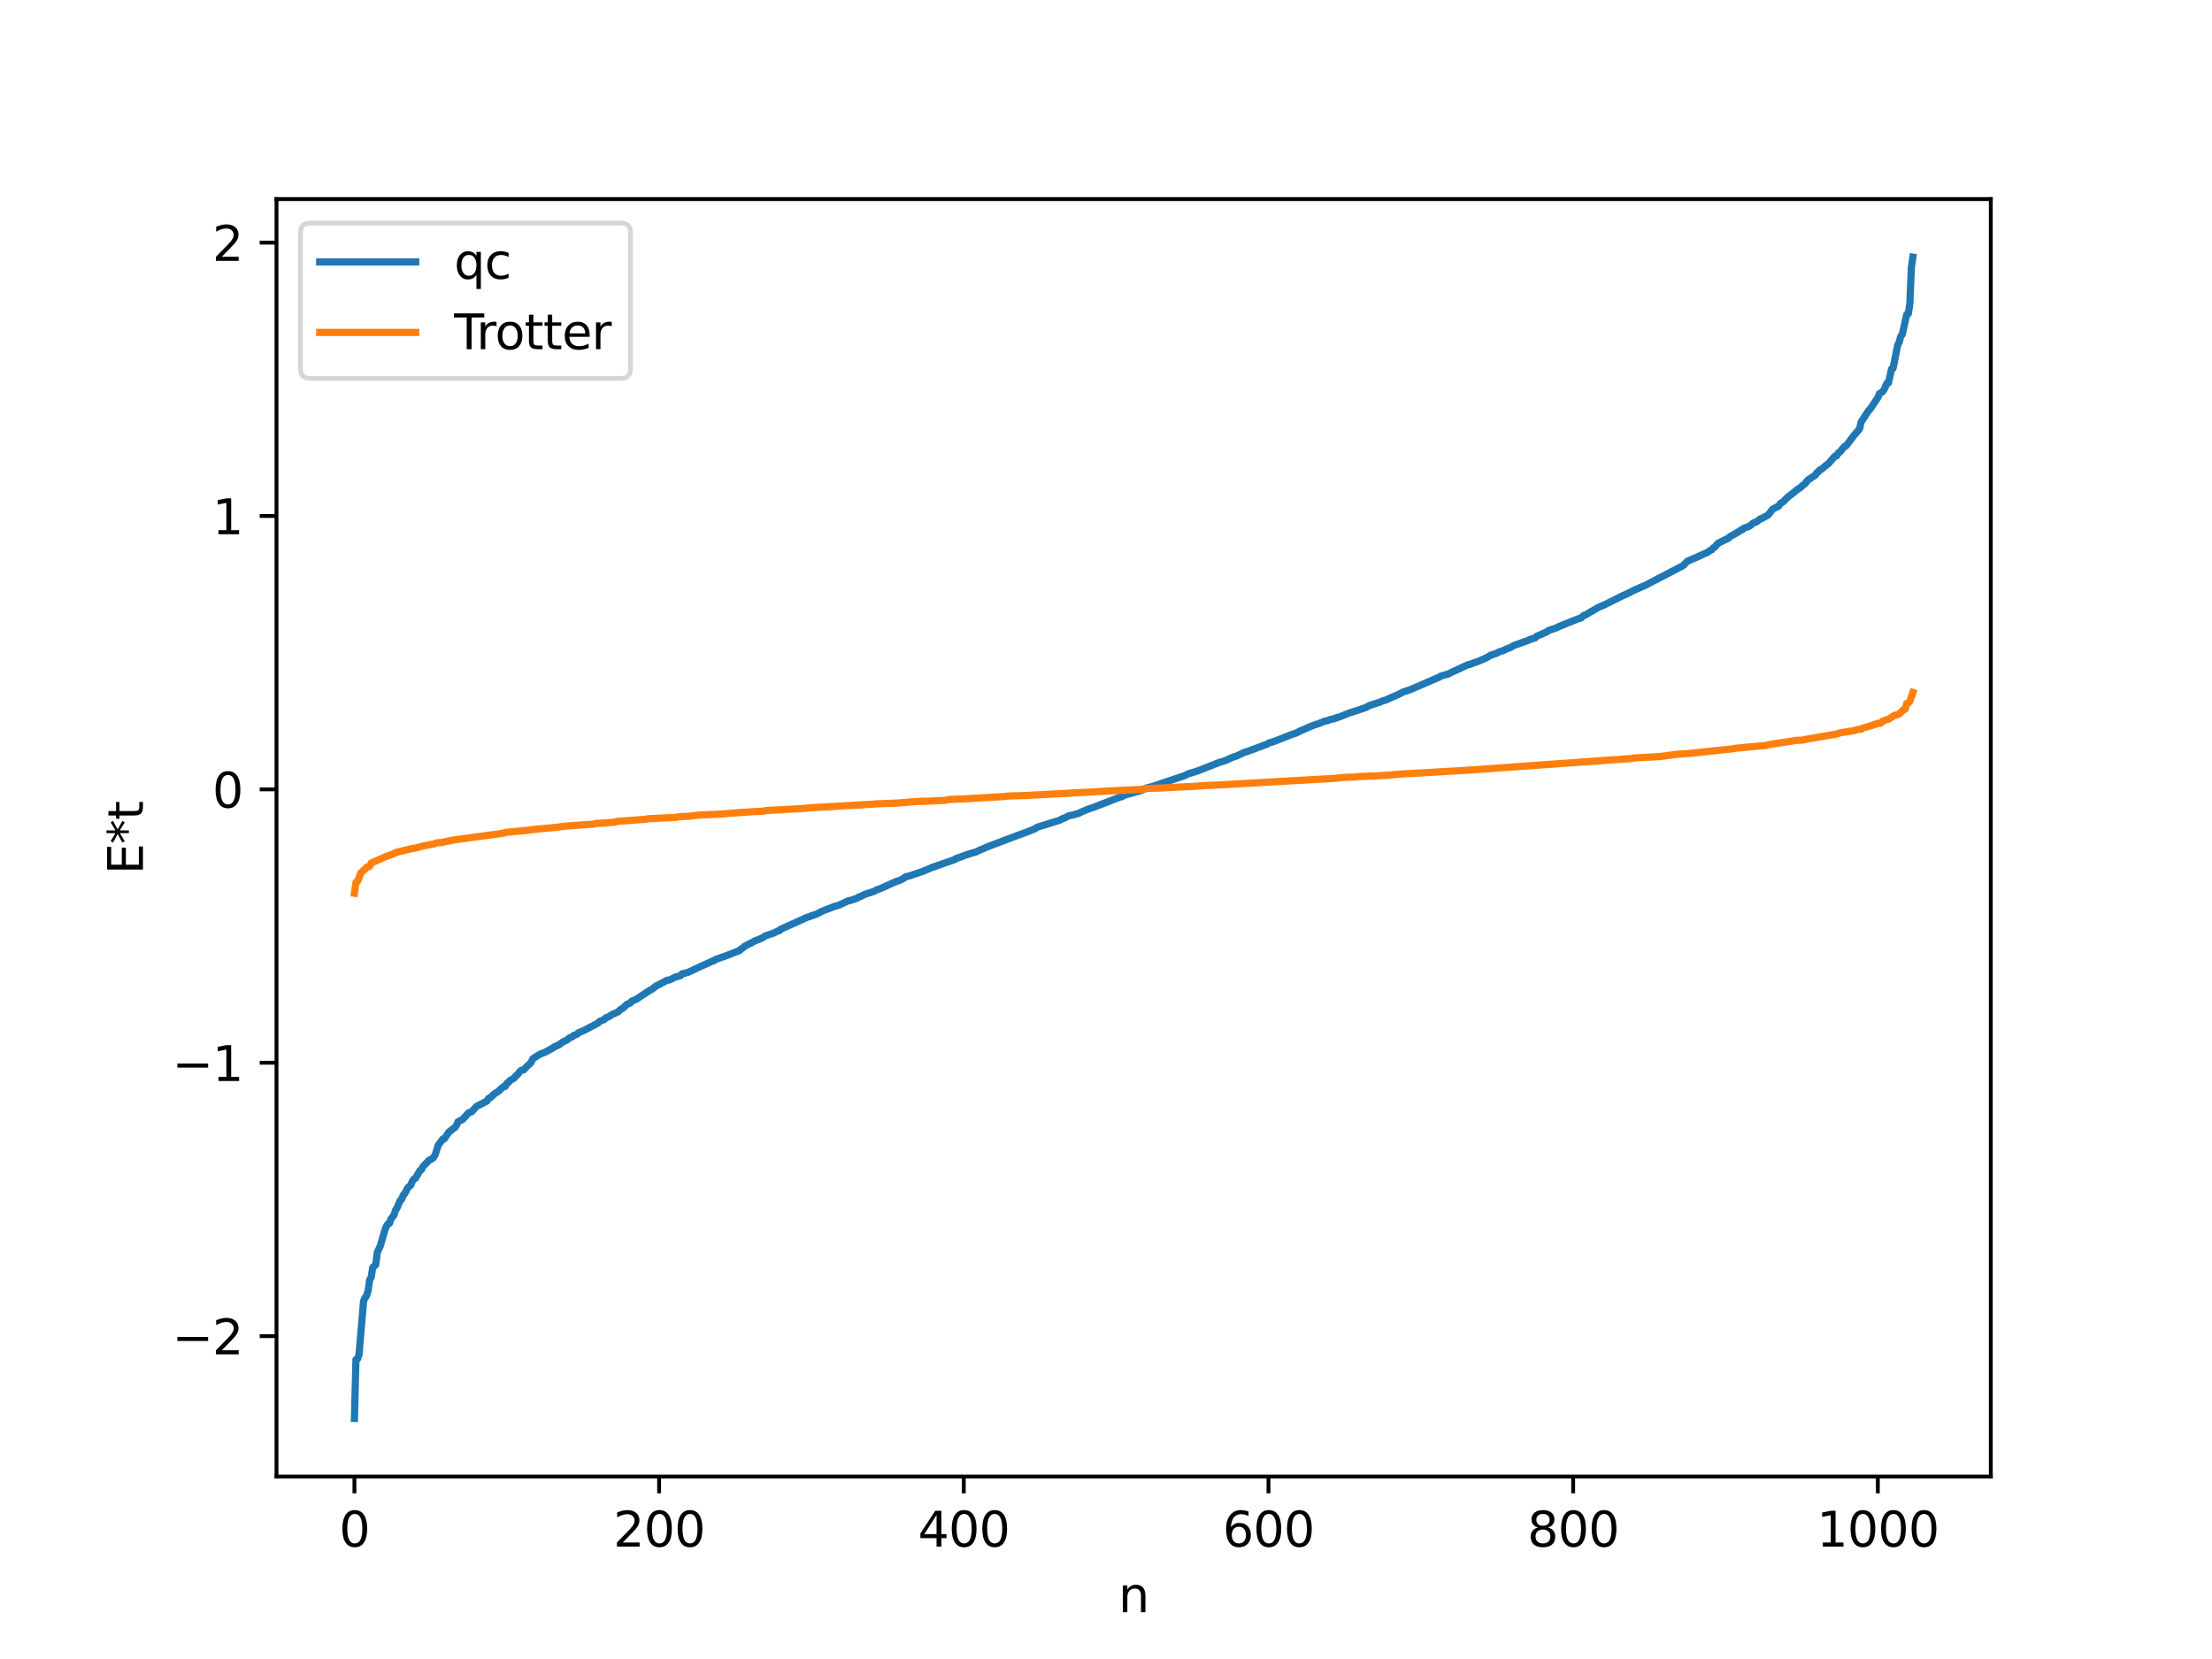 <?xml version="1.0" encoding="utf-8" standalone="no"?>
<!DOCTYPE svg PUBLIC "-//W3C//DTD SVG 1.1//EN"
  "http://www.w3.org/Graphics/SVG/1.1/DTD/svg11.dtd">
<svg xmlns:xlink="http://www.w3.org/1999/xlink" width="460.8pt" height="345.6pt" viewBox="0 0 460.8 345.6" xmlns="http://www.w3.org/2000/svg" version="1.1">
 <defs>
  <style type="text/css">*{stroke-linejoin: round; stroke-linecap: butt}</style>
 </defs>
 <g id="figure_1">
  <g id="patch_1">
   <path d="M 0 345.6 
L 460.8 345.6 
L 460.8 0 
L 0 0 
z
" style="fill: #ffffff"/>
  </g>
  <g id="axes_1">
   <g id="patch_2">
    <path d="M 57.6 307.584 
L 414.72 307.584 
L 414.72 41.472 
L 57.6 41.472 
z
" style="fill: #ffffff"/>
   </g>
   <g id="matplotlib.axis_1">
    <g id="xtick_1">
     <g id="line2d_1">
      <defs>
       <path id="m8b474386b9" d="M 0 0 
L 0 3.5 
" style="stroke: #000000; stroke-width: 0.8"/>
      </defs>
      <g>
       <use xlink:href="#m8b474386b9" x="73.833" y="307.584" style="stroke: #000000; stroke-width: 0.8"/>
      </g>
     </g>
     <g id="text_1">
      <!-- 0 -->
      <g transform="translate(70.651 322.182) scale(0.1 -0.1)">
       <defs>
        <path id="DejaVuSans-30" d="M 2034 4250 
Q 1547 4250 1301 3770 
Q 1056 3291 1056 2328 
Q 1056 1369 1301 889 
Q 1547 409 2034 409 
Q 2525 409 2770 889 
Q 3016 1369 3016 2328 
Q 3016 3291 2770 3770 
Q 2525 4250 2034 4250 
z
M 2034 4750 
Q 2819 4750 3233 4129 
Q 3647 3509 3647 2328 
Q 3647 1150 3233 529 
Q 2819 -91 2034 -91 
Q 1250 -91 836 529 
Q 422 1150 422 2328 
Q 422 3509 836 4129 
Q 1250 4750 2034 4750 
z
" transform="scale(0.016)"/>
       </defs>
       <use xlink:href="#DejaVuSans-30"/>
      </g>
     </g>
    </g>
    <g id="xtick_2">
     <g id="line2d_2">
      <g>
       <use xlink:href="#m8b474386b9" x="137.304" y="307.584" style="stroke: #000000; stroke-width: 0.8"/>
      </g>
     </g>
     <g id="text_2">
      <!-- 200 -->
      <g transform="translate(127.76 322.182) scale(0.1 -0.1)">
       <defs>
        <path id="DejaVuSans-32" d="M 1228 531 
L 3431 531 
L 3431 0 
L 469 0 
L 469 531 
Q 828 903 1448 1529 
Q 2069 2156 2228 2338 
Q 2531 2678 2651 2914 
Q 2772 3150 2772 3378 
Q 2772 3750 2511 3984 
Q 2250 4219 1831 4219 
Q 1534 4219 1204 4116 
Q 875 4013 500 3803 
L 500 4441 
Q 881 4594 1212 4672 
Q 1544 4750 1819 4750 
Q 2544 4750 2975 4387 
Q 3406 4025 3406 3419 
Q 3406 3131 3298 2873 
Q 3191 2616 2906 2266 
Q 2828 2175 2409 1742 
Q 1991 1309 1228 531 
z
" transform="scale(0.016)"/>
       </defs>
       <use xlink:href="#DejaVuSans-32"/>
       <use xlink:href="#DejaVuSans-30" x="63.623"/>
       <use xlink:href="#DejaVuSans-30" x="127.246"/>
      </g>
     </g>
    </g>
    <g id="xtick_3">
     <g id="line2d_3">
      <g>
       <use xlink:href="#m8b474386b9" x="200.775" y="307.584" style="stroke: #000000; stroke-width: 0.8"/>
      </g>
     </g>
     <g id="text_3">
      <!-- 400 -->
      <g transform="translate(191.231 322.182) scale(0.1 -0.1)">
       <defs>
        <path id="DejaVuSans-34" d="M 2419 4116 
L 825 1625 
L 2419 1625 
L 2419 4116 
z
M 2253 4666 
L 3047 4666 
L 3047 1625 
L 3713 1625 
L 3713 1100 
L 3047 1100 
L 3047 0 
L 2419 0 
L 2419 1100 
L 313 1100 
L 313 1709 
L 2253 4666 
z
" transform="scale(0.016)"/>
       </defs>
       <use xlink:href="#DejaVuSans-34"/>
       <use xlink:href="#DejaVuSans-30" x="63.623"/>
       <use xlink:href="#DejaVuSans-30" x="127.246"/>
      </g>
     </g>
    </g>
    <g id="xtick_4">
     <g id="line2d_4">
      <g>
       <use xlink:href="#m8b474386b9" x="264.246" y="307.584" style="stroke: #000000; stroke-width: 0.8"/>
      </g>
     </g>
     <g id="text_4">
      <!-- 600 -->
      <g transform="translate(254.702 322.182) scale(0.1 -0.1)">
       <defs>
        <path id="DejaVuSans-36" d="M 2113 2584 
Q 1688 2584 1439 2293 
Q 1191 2003 1191 1497 
Q 1191 994 1439 701 
Q 1688 409 2113 409 
Q 2538 409 2786 701 
Q 3034 994 3034 1497 
Q 3034 2003 2786 2293 
Q 2538 2584 2113 2584 
z
M 3366 4563 
L 3366 3988 
Q 3128 4100 2886 4159 
Q 2644 4219 2406 4219 
Q 1781 4219 1451 3797 
Q 1122 3375 1075 2522 
Q 1259 2794 1537 2939 
Q 1816 3084 2150 3084 
Q 2853 3084 3261 2657 
Q 3669 2231 3669 1497 
Q 3669 778 3244 343 
Q 2819 -91 2113 -91 
Q 1303 -91 875 529 
Q 447 1150 447 2328 
Q 447 3434 972 4092 
Q 1497 4750 2381 4750 
Q 2619 4750 2861 4703 
Q 3103 4656 3366 4563 
z
" transform="scale(0.016)"/>
       </defs>
       <use xlink:href="#DejaVuSans-36"/>
       <use xlink:href="#DejaVuSans-30" x="63.623"/>
       <use xlink:href="#DejaVuSans-30" x="127.246"/>
      </g>
     </g>
    </g>
    <g id="xtick_5">
     <g id="line2d_5">
      <g>
       <use xlink:href="#m8b474386b9" x="327.717" y="307.584" style="stroke: #000000; stroke-width: 0.8"/>
      </g>
     </g>
     <g id="text_5">
      <!-- 800 -->
      <g transform="translate(318.173 322.182) scale(0.1 -0.1)">
       <defs>
        <path id="DejaVuSans-38" d="M 2034 2216 
Q 1584 2216 1326 1975 
Q 1069 1734 1069 1313 
Q 1069 891 1326 650 
Q 1584 409 2034 409 
Q 2484 409 2743 651 
Q 3003 894 3003 1313 
Q 3003 1734 2745 1975 
Q 2488 2216 2034 2216 
z
M 1403 2484 
Q 997 2584 770 2862 
Q 544 3141 544 3541 
Q 544 4100 942 4425 
Q 1341 4750 2034 4750 
Q 2731 4750 3128 4425 
Q 3525 4100 3525 3541 
Q 3525 3141 3298 2862 
Q 3072 2584 2669 2484 
Q 3125 2378 3379 2068 
Q 3634 1759 3634 1313 
Q 3634 634 3220 271 
Q 2806 -91 2034 -91 
Q 1263 -91 848 271 
Q 434 634 434 1313 
Q 434 1759 690 2068 
Q 947 2378 1403 2484 
z
M 1172 3481 
Q 1172 3119 1398 2916 
Q 1625 2713 2034 2713 
Q 2441 2713 2670 2916 
Q 2900 3119 2900 3481 
Q 2900 3844 2670 4047 
Q 2441 4250 2034 4250 
Q 1625 4250 1398 4047 
Q 1172 3844 1172 3481 
z
" transform="scale(0.016)"/>
       </defs>
       <use xlink:href="#DejaVuSans-38"/>
       <use xlink:href="#DejaVuSans-30" x="63.623"/>
       <use xlink:href="#DejaVuSans-30" x="127.246"/>
      </g>
     </g>
    </g>
    <g id="xtick_6">
     <g id="line2d_6">
      <g>
       <use xlink:href="#m8b474386b9" x="391.188" y="307.584" style="stroke: #000000; stroke-width: 0.8"/>
      </g>
     </g>
     <g id="text_6">
      <!-- 1000 -->
      <g transform="translate(378.463 322.182) scale(0.1 -0.1)">
       <defs>
        <path id="DejaVuSans-31" d="M 794 531 
L 1825 531 
L 1825 4091 
L 703 3866 
L 703 4441 
L 1819 4666 
L 2450 4666 
L 2450 531 
L 3481 531 
L 3481 0 
L 794 0 
L 794 531 
z
" transform="scale(0.016)"/>
       </defs>
       <use xlink:href="#DejaVuSans-31"/>
       <use xlink:href="#DejaVuSans-30" x="63.623"/>
       <use xlink:href="#DejaVuSans-30" x="127.246"/>
       <use xlink:href="#DejaVuSans-30" x="190.869"/>
      </g>
     </g>
    </g>
    <g id="text_7">
     <!-- n -->
     <g transform="translate(232.991 335.861) scale(0.1 -0.1)">
      <defs>
       <path id="DejaVuSans-6e" d="M 3513 2113 
L 3513 0 
L 2938 0 
L 2938 2094 
Q 2938 2591 2744 2837 
Q 2550 3084 2163 3084 
Q 1697 3084 1428 2787 
Q 1159 2491 1159 1978 
L 1159 0 
L 581 0 
L 581 3500 
L 1159 3500 
L 1159 2956 
Q 1366 3272 1645 3428 
Q 1925 3584 2291 3584 
Q 2894 3584 3203 3211 
Q 3513 2838 3513 2113 
z
" transform="scale(0.016)"/>
      </defs>
      <use xlink:href="#DejaVuSans-6e"/>
     </g>
    </g>
   </g>
   <g id="matplotlib.axis_2">
    <g id="ytick_1">
     <g id="line2d_7">
      <defs>
       <path id="mb71eaa1ca5" d="M 0 0 
L -3.5 0 
" style="stroke: #000000; stroke-width: 0.8"/>
      </defs>
      <g>
       <use xlink:href="#mb71eaa1ca5" x="57.6" y="278.339" style="stroke: #000000; stroke-width: 0.8"/>
      </g>
     </g>
     <g id="text_8">
      <!-- −2 -->
      <g transform="translate(35.858 282.138) scale(0.1 -0.1)">
       <defs>
        <path id="DejaVuSans-2212" d="M 678 2272 
L 4684 2272 
L 4684 1741 
L 678 1741 
L 678 2272 
z
" transform="scale(0.016)"/>
       </defs>
       <use xlink:href="#DejaVuSans-2212"/>
       <use xlink:href="#DejaVuSans-32" x="83.789"/>
      </g>
     </g>
    </g>
    <g id="ytick_2">
     <g id="line2d_8">
      <g>
       <use xlink:href="#mb71eaa1ca5" x="57.6" y="221.389" style="stroke: #000000; stroke-width: 0.8"/>
      </g>
     </g>
     <g id="text_9">
      <!-- −1 -->
      <g transform="translate(35.858 225.189) scale(0.1 -0.1)">
       <use xlink:href="#DejaVuSans-2212"/>
       <use xlink:href="#DejaVuSans-31" x="83.789"/>
      </g>
     </g>
    </g>
    <g id="ytick_3">
     <g id="line2d_9">
      <g>
       <use xlink:href="#mb71eaa1ca5" x="57.6" y="164.44" style="stroke: #000000; stroke-width: 0.8"/>
      </g>
     </g>
     <g id="text_10">
      <!-- 0 -->
      <g transform="translate(44.237 168.239) scale(0.1 -0.1)">
       <use xlink:href="#DejaVuSans-30"/>
      </g>
     </g>
    </g>
    <g id="ytick_4">
     <g id="line2d_10">
      <g>
       <use xlink:href="#mb71eaa1ca5" x="57.6" y="107.491" style="stroke: #000000; stroke-width: 0.8"/>
      </g>
     </g>
     <g id="text_11">
      <!-- 1 -->
      <g transform="translate(44.237 111.29) scale(0.1 -0.1)">
       <use xlink:href="#DejaVuSans-31"/>
      </g>
     </g>
    </g>
    <g id="ytick_5">
     <g id="line2d_11">
      <g>
       <use xlink:href="#mb71eaa1ca5" x="57.6" y="50.542" style="stroke: #000000; stroke-width: 0.8"/>
      </g>
     </g>
     <g id="text_12">
      <!-- 2 -->
      <g transform="translate(44.237 54.341) scale(0.1 -0.1)">
       <use xlink:href="#DejaVuSans-32"/>
      </g>
     </g>
    </g>
    <g id="text_13">
     <!-- E*t -->
     <g transform="translate(29.778 182.148) rotate(-90) scale(0.1 -0.1)">
      <defs>
       <path id="DejaVuSans-45" d="M 628 4666 
L 3578 4666 
L 3578 4134 
L 1259 4134 
L 1259 2753 
L 3481 2753 
L 3481 2222 
L 1259 2222 
L 1259 531 
L 3634 531 
L 3634 0 
L 628 0 
L 628 4666 
z
" transform="scale(0.016)"/>
       <path id="DejaVuSans-2a" d="M 3009 3897 
L 1888 3291 
L 3009 2681 
L 2828 2375 
L 1778 3009 
L 1778 1831 
L 1422 1831 
L 1422 3009 
L 372 2375 
L 191 2681 
L 1313 3291 
L 191 3897 
L 372 4206 
L 1422 3572 
L 1422 4750 
L 1778 4750 
L 1778 3572 
L 2828 4206 
L 3009 3897 
z
" transform="scale(0.016)"/>
       <path id="DejaVuSans-74" d="M 1172 4494 
L 1172 3500 
L 2356 3500 
L 2356 3053 
L 1172 3053 
L 1172 1153 
Q 1172 725 1289 603 
Q 1406 481 1766 481 
L 2356 481 
L 2356 0 
L 1766 0 
Q 1100 0 847 248 
Q 594 497 594 1153 
L 594 3053 
L 172 3053 
L 172 3500 
L 594 3500 
L 594 4494 
L 1172 4494 
z
" transform="scale(0.016)"/>
      </defs>
      <use xlink:href="#DejaVuSans-45"/>
      <use xlink:href="#DejaVuSans-2a" x="63.184"/>
      <use xlink:href="#DejaVuSans-74" x="113.184"/>
     </g>
    </g>
   </g>
   <g id="line2d_12">
    <path d="M 73.833 295.488 
L 74.15 283.229 
L 74.467 283.094 
L 74.785 282.24 
L 75.737 271.025 
L 76.054 270.329 
L 76.372 269.925 
L 76.689 268.83 
L 77.006 266.593 
L 77.324 266.103 
L 77.641 264.072 
L 78.276 263.459 
L 78.593 260.891 
L 79.228 259.541 
L 80.18 256.231 
L 80.497 255.445 
L 80.815 254.975 
L 81.132 254.844 
L 81.449 253.915 
L 82.084 253.11 
L 82.401 252.074 
L 82.719 251.617 
L 83.353 250.108 
L 83.671 249.839 
L 83.988 248.985 
L 84.305 248.688 
L 84.94 247.43 
L 85.575 246.885 
L 85.892 246.088 
L 86.21 245.639 
L 86.527 245.498 
L 87.479 243.853 
L 87.796 243.662 
L 88.114 243.016 
L 89.383 241.701 
L 90.018 241.381 
L 90.335 241.098 
L 90.653 240.564 
L 91.287 238.583 
L 92.239 237.29 
L 92.557 237.236 
L 93.509 235.833 
L 94.461 235.084 
L 94.778 234.863 
L 95.096 234.411 
L 95.413 233.671 
L 96.365 233.211 
L 97.634 231.799 
L 98.269 231.59 
L 99.221 230.522 
L 101.443 229.368 
L 101.76 228.827 
L 102.077 228.719 
L 103.029 227.838 
L 103.664 227.455 
L 104.934 226.348 
L 105.251 226.308 
L 105.568 225.687 
L 105.886 225.53 
L 106.203 225.127 
L 107.155 224.552 
L 107.472 224.073 
L 107.79 223.884 
L 108.424 223.081 
L 108.742 222.917 
L 109.059 222.896 
L 109.694 222.226 
L 110.646 221.338 
L 110.963 220.59 
L 111.598 220.158 
L 112.55 219.571 
L 113.502 219.225 
L 114.772 218.529 
L 115.089 218.385 
L 115.406 218.102 
L 115.724 218.01 
L 116.041 217.797 
L 116.358 217.721 
L 117.31 217.019 
L 117.945 216.717 
L 118.262 216.577 
L 118.58 216.235 
L 119.215 215.974 
L 119.532 215.683 
L 120.167 215.479 
L 120.484 215.154 
L 121.753 214.611 
L 124.61 213.109 
L 124.927 212.763 
L 125.879 212.386 
L 126.196 212.033 
L 126.831 211.794 
L 127.466 211.359 
L 128.735 210.803 
L 129.37 210.206 
L 129.687 210.097 
L 130.639 209.186 
L 131.274 208.96 
L 131.591 208.574 
L 132.543 208.169 
L 135.4 206.273 
L 135.717 206.15 
L 136.669 205.409 
L 137.939 204.756 
L 138.891 204.238 
L 139.525 204.121 
L 140.795 203.496 
L 141.747 203.263 
L 142.064 202.892 
L 143.334 202.557 
L 146.19 201.221 
L 147.777 200.509 
L 148.411 200.207 
L 148.729 200.162 
L 149.046 199.871 
L 151.267 199.107 
L 152.537 198.601 
L 154.124 197.979 
L 154.441 197.621 
L 154.758 197.486 
L 155.076 197.147 
L 156.662 196.337 
L 157.297 195.989 
L 158.567 195.511 
L 159.519 194.928 
L 161.105 194.408 
L 162.058 193.933 
L 162.375 193.858 
L 162.692 193.548 
L 167.453 191.413 
L 168.087 191.108 
L 168.722 190.928 
L 169.039 190.753 
L 169.357 190.717 
L 169.674 190.537 
L 169.991 190.486 
L 171.261 189.818 
L 173.8 188.838 
L 174.752 188.565 
L 176.656 187.683 
L 177.291 187.536 
L 178.56 187.104 
L 178.877 186.859 
L 179.195 186.798 
L 180.147 186.31 
L 181.099 186.008 
L 182.051 185.703 
L 182.686 185.352 
L 183.32 185.146 
L 184.272 184.717 
L 184.907 184.426 
L 186.811 183.579 
L 187.129 183.513 
L 187.763 183.231 
L 188.398 182.889 
L 188.715 182.621 
L 189.35 182.495 
L 190.302 182.179 
L 192.206 181.534 
L 194.11 180.726 
L 198.871 179.067 
L 199.188 178.833 
L 199.823 178.631 
L 200.458 178.412 
L 201.092 178.146 
L 202.362 177.742 
L 202.996 177.562 
L 203.314 177.479 
L 203.948 177.168 
L 205.853 176.347 
L 211.882 174.068 
L 213.786 173.378 
L 215.691 172.614 
L 216.008 172.341 
L 220.768 170.864 
L 221.403 170.485 
L 221.72 170.441 
L 222.672 169.928 
L 223.624 169.75 
L 224.259 169.556 
L 224.577 169.494 
L 225.529 169.036 
L 226.798 168.506 
L 227.75 168.213 
L 233.145 166.107 
L 233.78 165.943 
L 234.097 165.705 
L 237.905 164.603 
L 238.223 164.396 
L 238.54 164.333 
L 238.858 164.127 
L 239.81 163.914 
L 246.791 161.576 
L 247.426 161.236 
L 249.33 160.658 
L 254.091 158.79 
L 255.36 158.424 
L 255.995 158.095 
L 256.947 157.687 
L 257.581 157.505 
L 259.168 156.75 
L 260.12 156.45 
L 263.611 155.14 
L 263.929 155.062 
L 264.246 154.809 
L 265.515 154.419 
L 269.324 152.915 
L 269.958 152.734 
L 270.91 152.244 
L 273.132 151.289 
L 273.767 151.045 
L 274.719 150.736 
L 275.988 150.214 
L 276.623 150.127 
L 276.94 149.932 
L 278.21 149.655 
L 278.527 149.444 
L 278.844 149.416 
L 281.066 148.527 
L 282.335 148.131 
L 284.557 147.381 
L 285.191 147.007 
L 285.826 146.793 
L 287.413 146.29 
L 288.048 146.002 
L 288.682 145.836 
L 289.317 145.536 
L 290.904 144.849 
L 291.539 144.561 
L 292.173 144.205 
L 293.76 143.673 
L 299.472 141.205 
L 299.79 141.085 
L 300.107 140.847 
L 301.694 140.413 
L 302.329 140.09 
L 305.82 138.461 
L 306.137 138.426 
L 306.772 138.187 
L 308.041 137.738 
L 308.993 137.319 
L 309.628 137.042 
L 310.58 136.464 
L 311.532 136.175 
L 312.484 135.732 
L 313.119 135.548 
L 314.071 135.082 
L 314.705 134.862 
L 315.34 134.475 
L 318.196 133.464 
L 318.831 133.166 
L 319.783 132.905 
L 320.1 132.553 
L 322.005 131.736 
L 322.639 131.332 
L 324.226 130.793 
L 324.861 130.476 
L 328.034 129.202 
L 328.669 128.939 
L 329.304 128.771 
L 329.939 128.188 
L 330.256 128.125 
L 331.208 127.537 
L 331.843 127.196 
L 332.795 126.619 
L 333.429 126.33 
L 334.064 126.077 
L 338.19 124.02 
L 338.824 123.755 
L 340.411 122.953 
L 342.95 121.843 
L 343.585 121.492 
L 350.567 117.863 
L 351.519 116.91 
L 353.74 115.955 
L 355.327 115.224 
L 355.644 115.114 
L 356.279 114.654 
L 356.596 114.519 
L 356.914 114.128 
L 357.231 113.952 
L 357.866 113.183 
L 360.087 112.1 
L 360.405 111.769 
L 361.991 110.896 
L 362.626 110.439 
L 362.943 110.354 
L 363.261 110.042 
L 364.213 109.712 
L 364.53 109.554 
L 365.165 109.024 
L 365.482 108.83 
L 365.8 108.777 
L 366.752 108.081 
L 367.069 107.98 
L 367.704 107.627 
L 368.339 107.287 
L 369.291 106.051 
L 370.56 105.41 
L 370.877 104.888 
L 371.512 104.501 
L 372.147 103.811 
L 372.781 103.29 
L 373.734 102.543 
L 374.368 102.006 
L 375.003 101.612 
L 375.638 101.031 
L 375.955 100.835 
L 376.59 100.024 
L 378.177 98.966 
L 378.494 98.459 
L 378.811 98.303 
L 379.129 97.864 
L 379.446 97.757 
L 381.033 96.428 
L 381.985 95.319 
L 382.302 95 
L 382.62 94.951 
L 382.937 94.371 
L 383.254 94.192 
L 384.206 93.027 
L 384.524 92.922 
L 385.476 91.689 
L 386.11 90.832 
L 386.745 90.078 
L 387.38 89.351 
L 387.697 87.927 
L 389.284 85.503 
L 389.601 85.202 
L 391.188 82.825 
L 391.505 82.037 
L 392.14 81.618 
L 392.458 81.232 
L 393.092 79.82 
L 393.41 79.758 
L 394.044 76.866 
L 394.362 76.727 
L 395.314 71.91 
L 395.631 71.278 
L 395.948 70.101 
L 396.266 69.689 
L 397.218 65.489 
L 397.535 65.356 
L 397.853 63.277 
L 398.17 55.77 
L 398.487 53.568 
L 398.487 53.568 
" clip-path="url(#p1111975409)" style="fill: none; stroke: #1f77b4; stroke-width: 1.5; stroke-linecap: square"/>
   </g>
   <g id="line2d_13">
    <path d="M 73.833 186.081 
L 74.15 183.803 
L 74.467 183.58 
L 74.785 182.933 
L 75.102 181.925 
L 75.737 181.302 
L 76.054 181.059 
L 76.372 180.655 
L 76.689 180.655 
L 77.006 180.454 
L 77.324 179.794 
L 80.815 178.259 
L 82.084 177.839 
L 82.401 177.602 
L 85.892 176.746 
L 86.527 176.688 
L 87.796 176.314 
L 90.018 175.864 
L 90.335 175.836 
L 90.97 175.561 
L 91.922 175.523 
L 94.143 175.034 
L 104.934 173.558 
L 105.251 173.402 
L 109.059 173.046 
L 110.011 172.961 
L 110.646 172.841 
L 116.358 172.298 
L 116.993 172.182 
L 118.58 172.039 
L 123.658 171.678 
L 123.975 171.545 
L 125.879 171.425 
L 127.148 171.343 
L 128.1 171.28 
L 128.418 171.124 
L 134.448 170.676 
L 135.082 170.547 
L 140.795 170.27 
L 141.429 170.142 
L 143.968 170.006 
L 144.603 169.904 
L 145.872 169.776 
L 149.681 169.612 
L 154.441 169.249 
L 156.028 169.147 
L 157.297 169.065 
L 158.884 169.003 
L 159.519 168.846 
L 167.453 168.412 
L 168.405 168.285 
L 181.416 167.551 
L 182.368 167.462 
L 186.811 167.302 
L 190.62 166.987 
L 193.476 166.888 
L 196.967 166.725 
L 197.601 166.546 
L 201.092 166.411 
L 209.343 165.922 
L 209.978 165.825 
L 214.421 165.701 
L 215.373 165.618 
L 217.912 165.496 
L 220.451 165.351 
L 222.355 165.273 
L 223.307 165.184 
L 226.798 165.024 
L 229.337 164.863 
L 233.78 164.627 
L 237.905 164.447 
L 238.54 164.268 
L 242.031 164.158 
L 243.618 164.045 
L 248.378 163.837 
L 250.917 163.648 
L 254.091 163.511 
L 277.892 162.157 
L 278.527 162.107 
L 279.479 161.975 
L 282.335 161.86 
L 282.97 161.774 
L 286.461 161.631 
L 287.73 161.564 
L 289.634 161.435 
L 291.539 161.267 
L 304.233 160.537 
L 306.454 160.395 
L 339.777 158.011 
L 340.411 157.907 
L 345.806 157.6 
L 349.615 157.093 
L 351.836 156.959 
L 361.039 155.992 
L 361.674 155.855 
L 364.213 155.629 
L 366.434 155.403 
L 367.704 155.335 
L 368.339 155.141 
L 368.973 155.051 
L 369.608 154.924 
L 373.416 154.376 
L 374.051 154.243 
L 375.32 154.191 
L 375.955 154.052 
L 382.937 152.847 
L 383.254 152.662 
L 383.889 152.578 
L 386.11 152.226 
L 387.062 151.955 
L 387.697 151.913 
L 388.015 151.68 
L 389.919 151.145 
L 390.553 150.847 
L 390.871 150.842 
L 391.188 150.674 
L 391.823 150.647 
L 392.14 150.255 
L 392.775 150.006 
L 393.41 149.82 
L 394.044 149.402 
L 394.679 149.007 
L 394.996 148.967 
L 395.631 148.717 
L 396.583 147.809 
L 396.9 147.728 
L 397.218 146.532 
L 397.535 146.439 
L 397.853 146.093 
L 398.487 144.254 
L 398.487 144.254 
" clip-path="url(#p1111975409)" style="fill: none; stroke: #ff7f0e; stroke-width: 1.5; stroke-linecap: square"/>
   </g>
   <g id="patch_3">
    <path d="M 57.6 307.584 
L 57.6 41.472 
" style="fill: none; stroke: #000000; stroke-width: 0.8; stroke-linejoin: miter; stroke-linecap: square"/>
   </g>
   <g id="patch_4">
    <path d="M 414.72 307.584 
L 414.72 41.472 
" style="fill: none; stroke: #000000; stroke-width: 0.8; stroke-linejoin: miter; stroke-linecap: square"/>
   </g>
   <g id="patch_5">
    <path d="M 57.6 307.584 
L 414.72 307.584 
" style="fill: none; stroke: #000000; stroke-width: 0.8; stroke-linejoin: miter; stroke-linecap: square"/>
   </g>
   <g id="patch_6">
    <path d="M 57.6 41.472 
L 414.72 41.472 
" style="fill: none; stroke: #000000; stroke-width: 0.8; stroke-linejoin: miter; stroke-linecap: square"/>
   </g>
   <g id="legend_1">
    <g id="patch_7">
     <path d="M 64.6 78.828 
L 129.342 78.828 
Q 131.342 78.828 131.342 76.828 
L 131.342 48.472 
Q 131.342 46.472 129.342 46.472 
L 64.6 46.472 
Q 62.6 46.472 62.6 48.472 
L 62.6 76.828 
Q 62.6 78.828 64.6 78.828 
z
" style="fill: #ffffff; opacity: 0.8; stroke: #cccccc; stroke-linejoin: miter"/>
    </g>
    <g id="line2d_14">
     <path d="M 66.6 54.57 
L 76.6 54.57 
L 86.6 54.57 
" style="fill: none; stroke: #1f77b4; stroke-width: 1.5; stroke-linecap: square"/>
    </g>
    <g id="text_14">
     <!-- qc -->
     <g transform="translate(94.6 58.07) scale(0.1 -0.1)">
      <defs>
       <path id="DejaVuSans-71" d="M 947 1747 
Q 947 1113 1208 752 
Q 1469 391 1925 391 
Q 2381 391 2643 752 
Q 2906 1113 2906 1747 
Q 2906 2381 2643 2742 
Q 2381 3103 1925 3103 
Q 1469 3103 1208 2742 
Q 947 2381 947 1747 
z
M 2906 525 
Q 2725 213 2448 61 
Q 2172 -91 1784 -91 
Q 1150 -91 751 415 
Q 353 922 353 1747 
Q 353 2572 751 3078 
Q 1150 3584 1784 3584 
Q 2172 3584 2448 3432 
Q 2725 3281 2906 2969 
L 2906 3500 
L 3481 3500 
L 3481 -1331 
L 2906 -1331 
L 2906 525 
z
" transform="scale(0.016)"/>
       <path id="DejaVuSans-63" d="M 3122 3366 
L 3122 2828 
Q 2878 2963 2633 3030 
Q 2388 3097 2138 3097 
Q 1578 3097 1268 2742 
Q 959 2388 959 1747 
Q 959 1106 1268 751 
Q 1578 397 2138 397 
Q 2388 397 2633 464 
Q 2878 531 3122 666 
L 3122 134 
Q 2881 22 2623 -34 
Q 2366 -91 2075 -91 
Q 1284 -91 818 406 
Q 353 903 353 1747 
Q 353 2603 823 3093 
Q 1294 3584 2113 3584 
Q 2378 3584 2631 3529 
Q 2884 3475 3122 3366 
z
" transform="scale(0.016)"/>
      </defs>
      <use xlink:href="#DejaVuSans-71"/>
      <use xlink:href="#DejaVuSans-63" x="63.477"/>
     </g>
    </g>
    <g id="line2d_15">
     <path d="M 66.6 69.249 
L 76.6 69.249 
L 86.6 69.249 
" style="fill: none; stroke: #ff7f0e; stroke-width: 1.5; stroke-linecap: square"/>
    </g>
    <g id="text_15">
     <!-- Trotter -->
     <g transform="translate(94.6 72.749) scale(0.1 -0.1)">
      <defs>
       <path id="DejaVuSans-54" d="M -19 4666 
L 3928 4666 
L 3928 4134 
L 2272 4134 
L 2272 0 
L 1638 0 
L 1638 4134 
L -19 4134 
L -19 4666 
z
" transform="scale(0.016)"/>
       <path id="DejaVuSans-72" d="M 2631 2963 
Q 2534 3019 2420 3045 
Q 2306 3072 2169 3072 
Q 1681 3072 1420 2755 
Q 1159 2438 1159 1844 
L 1159 0 
L 581 0 
L 581 3500 
L 1159 3500 
L 1159 2956 
Q 1341 3275 1631 3429 
Q 1922 3584 2338 3584 
Q 2397 3584 2469 3576 
Q 2541 3569 2628 3553 
L 2631 2963 
z
" transform="scale(0.016)"/>
       <path id="DejaVuSans-6f" d="M 1959 3097 
Q 1497 3097 1228 2736 
Q 959 2375 959 1747 
Q 959 1119 1226 758 
Q 1494 397 1959 397 
Q 2419 397 2687 759 
Q 2956 1122 2956 1747 
Q 2956 2369 2687 2733 
Q 2419 3097 1959 3097 
z
M 1959 3584 
Q 2709 3584 3137 3096 
Q 3566 2609 3566 1747 
Q 3566 888 3137 398 
Q 2709 -91 1959 -91 
Q 1206 -91 779 398 
Q 353 888 353 1747 
Q 353 2609 779 3096 
Q 1206 3584 1959 3584 
z
" transform="scale(0.016)"/>
       <path id="DejaVuSans-65" d="M 3597 1894 
L 3597 1613 
L 953 1613 
Q 991 1019 1311 708 
Q 1631 397 2203 397 
Q 2534 397 2845 478 
Q 3156 559 3463 722 
L 3463 178 
Q 3153 47 2828 -22 
Q 2503 -91 2169 -91 
Q 1331 -91 842 396 
Q 353 884 353 1716 
Q 353 2575 817 3079 
Q 1281 3584 2069 3584 
Q 2775 3584 3186 3129 
Q 3597 2675 3597 1894 
z
M 3022 2063 
Q 3016 2534 2758 2815 
Q 2500 3097 2075 3097 
Q 1594 3097 1305 2825 
Q 1016 2553 972 2059 
L 3022 2063 
z
" transform="scale(0.016)"/>
      </defs>
      <use xlink:href="#DejaVuSans-54"/>
      <use xlink:href="#DejaVuSans-72" x="46.334"/>
      <use xlink:href="#DejaVuSans-6f" x="85.197"/>
      <use xlink:href="#DejaVuSans-74" x="146.379"/>
      <use xlink:href="#DejaVuSans-74" x="185.588"/>
      <use xlink:href="#DejaVuSans-65" x="224.797"/>
      <use xlink:href="#DejaVuSans-72" x="286.32"/>
     </g>
    </g>
   </g>
  </g>
 </g>
 <defs>
  <clipPath id="p1111975409">
   <rect x="57.6" y="41.472" width="357.12" height="266.112"/>
  </clipPath>
 </defs>
</svg>
